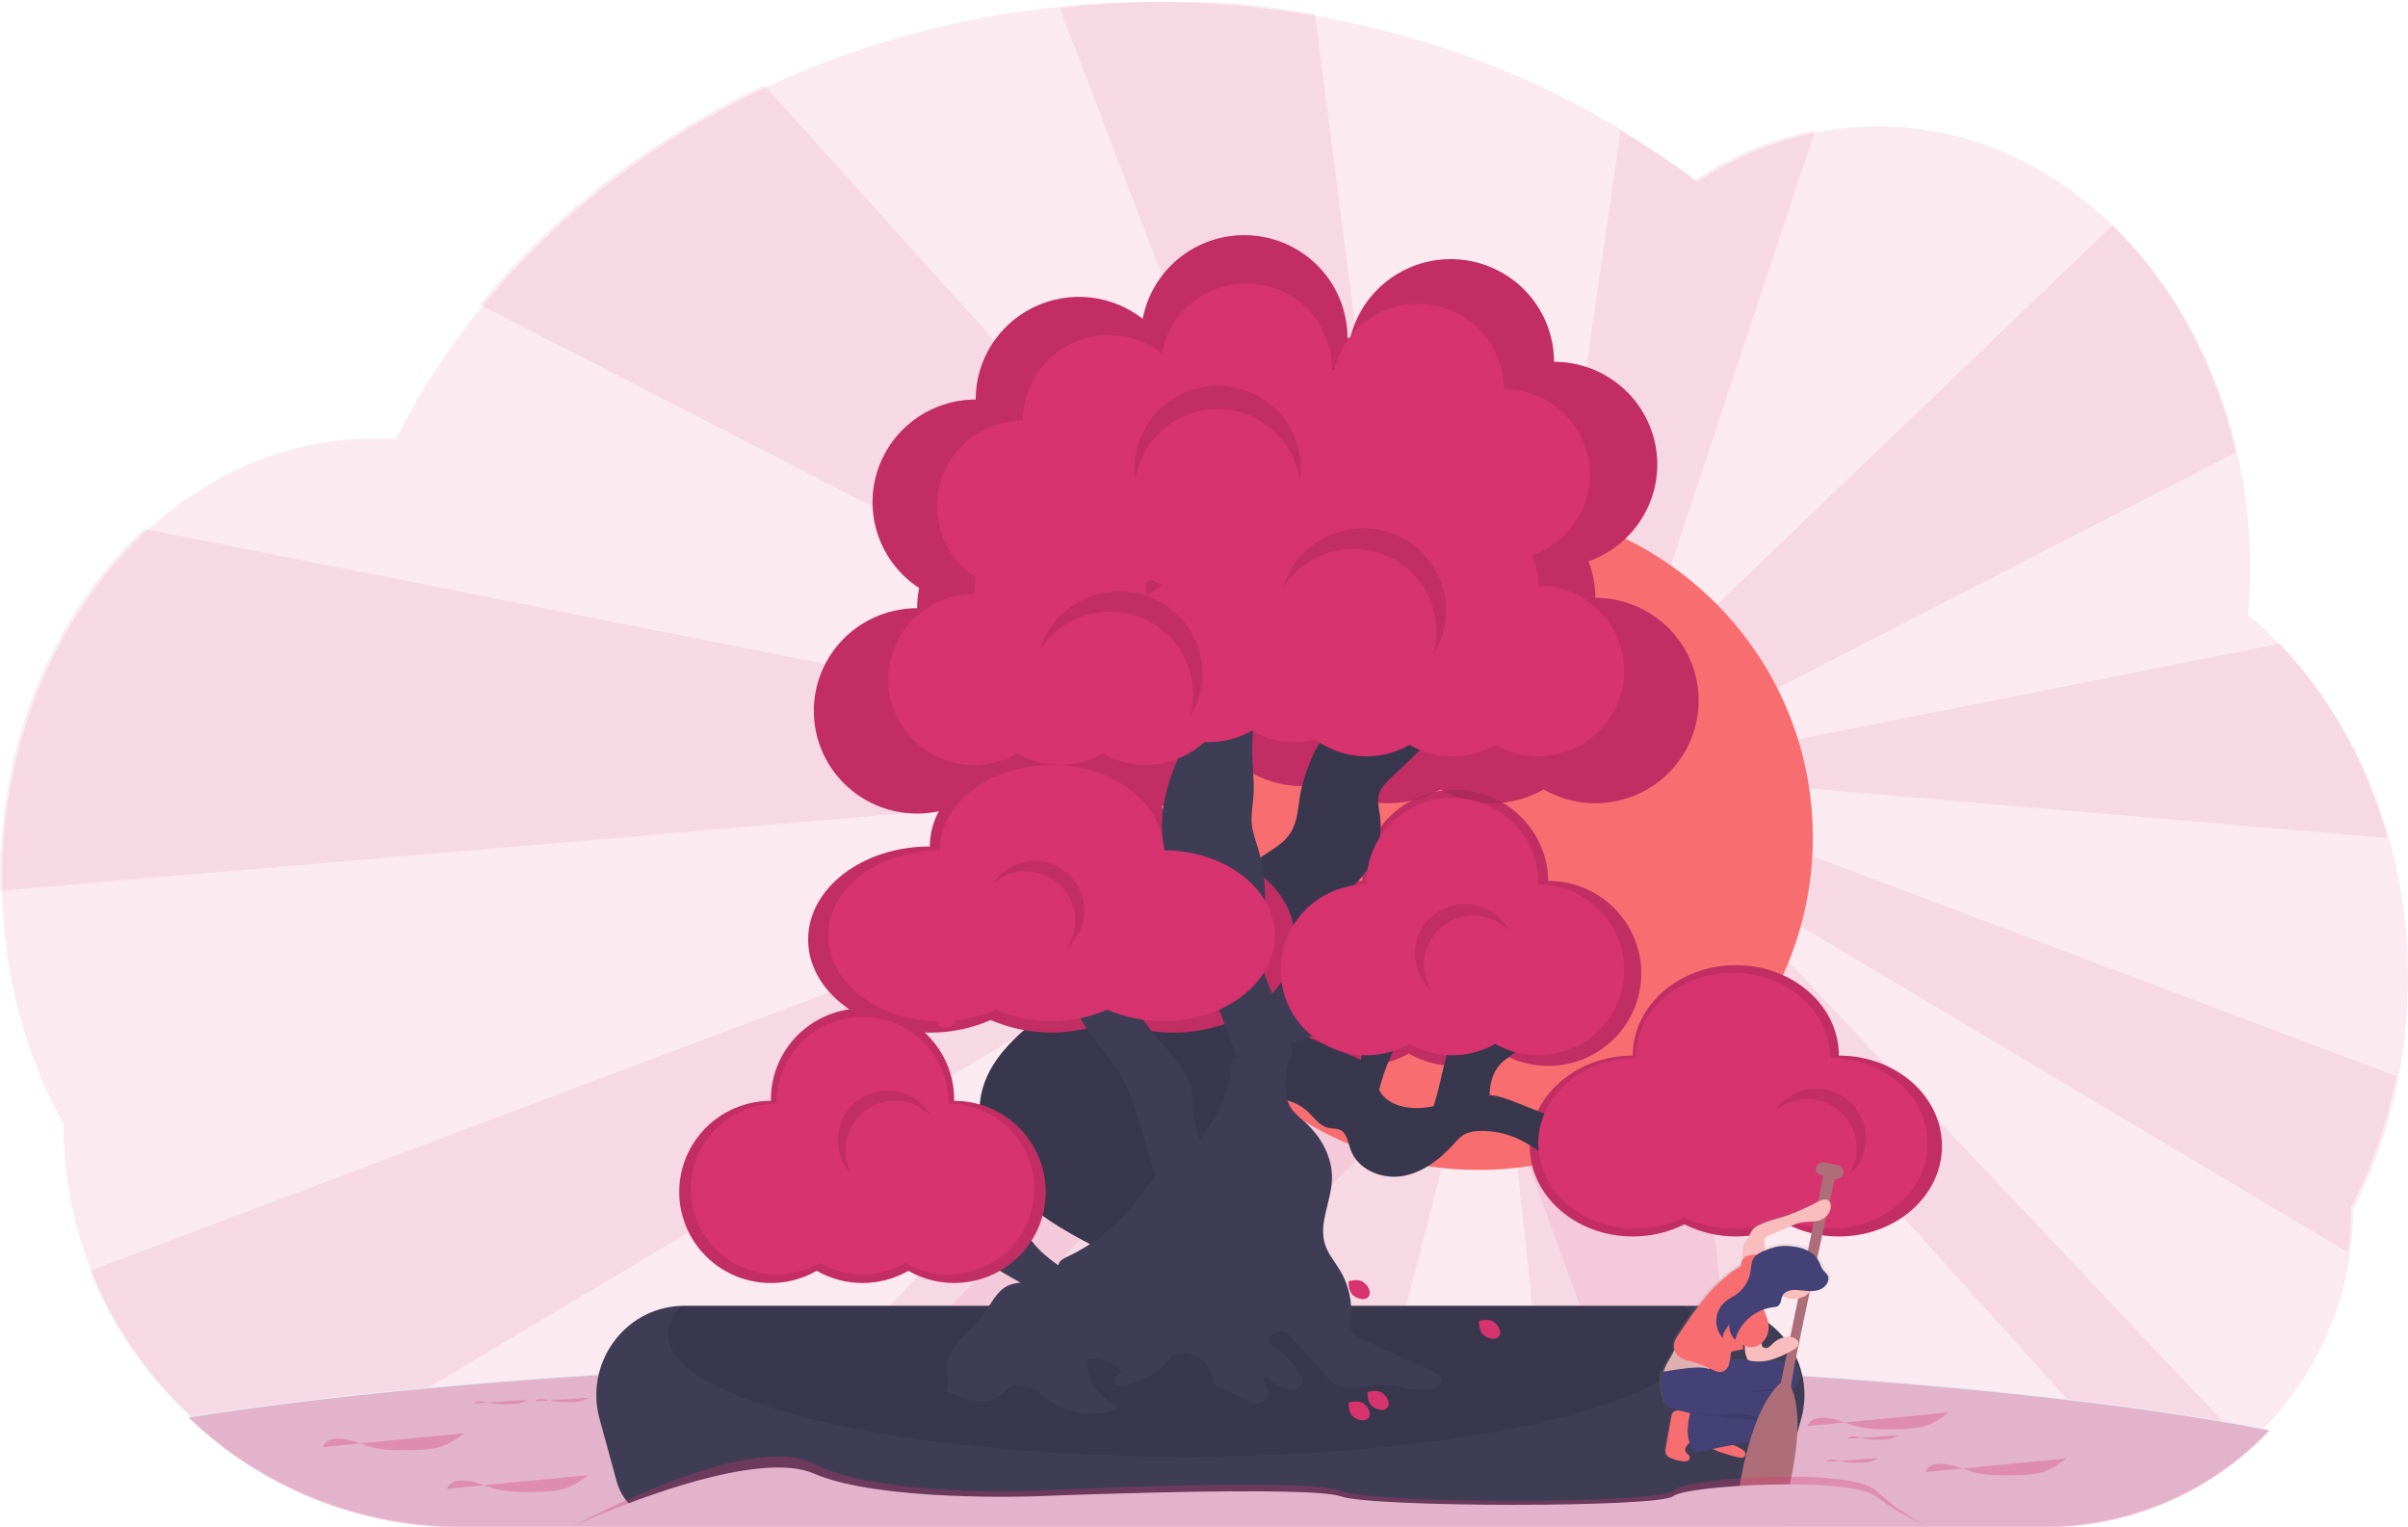 <svg width="861" height="546" viewBox="0 0 861 546" fill="none" xmlns="http://www.w3.org/2000/svg">
<g clip-path="url(#clip0_65_139)">
<path opacity="0.1" d="M861 349.619C861.018 364.328 859.289 378.987 855.849 393.293C853.06 404.877 849.086 416.148 843.991 426.929C843.141 428.73 842.269 430.502 841.359 432.251C841.401 453.587 835.317 474.492 823.823 492.511C804.076 523.426 769.584 543.914 730.339 543.914H164.056C137.964 543.94 112.388 536.689 90.236 522.985C72.202 511.846 56.894 496.849 45.426 479.087C30.515 456.013 22.607 429.157 22.649 401.732C20.243 397.397 18.017 392.912 15.972 388.277C9.398 373.369 4.909 357.636 2.632 341.516C1.374 332.684 0.746 323.774 0.752 314.854C0.752 264.819 20.303 220.218 50.87 191.253C73.617 169.682 102.463 156.788 133.835 156.788C136.437 156.788 139.016 156.885 141.58 157.057C142.994 154.242 144.46 151.451 145.979 148.685C187.863 72.444 270.053 16.81 367.974 3.677C382.777 1.69 397.696 0.691 412.633 0.688C422.003 0.688 431.262 1.069 440.411 1.831C501.967 6.899 558.056 28.68 602.88 62.002C604.227 62.996 605.565 64.013 606.888 65.029C626.018 52.39 648.043 45.177 671.49 45.177C675.491 45.177 679.49 45.389 683.469 45.812C740.986 51.904 787.992 101.468 800.986 166.654C803.384 178.717 804.585 190.984 804.573 203.28C804.573 208.856 804.322 214.365 803.821 219.807C808.111 223.354 812.181 227.155 816.01 231.19C843.622 260.147 861 302.469 861 349.619Z" fill="#D7336E"/>
<path opacity="0.1" d="M89.484 522.305C92.747 524.323 96.101 526.207 99.545 527.956L439.148 325.677L443.659 333.9L245.893 543.19H295.898L460.932 360.061L466.948 365.293L426.785 543.19H483.183L522.616 389.959H536.903L592.827 543.19H646.968L606.806 365.293L612.821 360.061L770.734 535.274C782.24 530.643 792.881 524.121 802.211 515.982L630.147 333.9L634.659 325.677L839.456 447.664C840.221 442.323 840.605 436.935 840.607 431.541C841.517 429.792 842.389 428.02 843.239 426.219C848.334 415.438 852.308 404.167 855.097 392.583C855.729 389.982 856.285 387.351 856.804 384.682L634.659 301.011V280.83L853.638 299.576C846.186 272.608 832.801 248.831 815.288 230.443L815.002 230.152L634.659 265.88V246.446L799.339 161.796C792.105 129.468 776.457 101.214 755.356 80.539L606.167 223.5L593.135 215L649.029 46.597C633.707 49.658 619.142 55.69 606.167 64.349C604.843 63.333 603.505 62.316 602.159 61.322C599.196 59.119 582.553 48.695 579.5 46.597L556 208.849H496.5L470.196 5.075C460.195 3.301 450.018 1.981 439.666 1.114C431.295 0.426 397.5 0 379 3L466.97 233.463L460.955 238.695L273.287 30.437C232.974 49.385 198.188 76.346 171.598 108.92L439.148 246.454V265.888L51.622 189.108C51.119 189.572 50.615 190.035 50.118 190.506C19.574 219.47 0 264.072 0 314.107C0 315.549 -2.30968e-07 316.992 0.053 318.42L439.148 280.83V301.011L32.147 454.241C43.459 482.434 63.551 506.288 89.484 522.313V522.305Z" fill="#D7336E"/>
<path opacity="0.1" d="M622.988 543.959H556.063L536.745 362.43L536.46 359.807V359.799L534.82 344.372L601.768 343.901L603.821 343.886L603.964 345.366L622.988 543.959Z" fill="#D7336E"/>
<path opacity="0.1" d="M537.798 361.362L536.745 362.43L356.898 543.96H265.256L493.064 309.136L536.46 359.799L537.798 361.362Z" fill="#D7336E"/>
<path d="M811.468 511.056C801.168 521.968 788.727 530.665 774.912 536.61C761.098 542.554 746.204 545.621 731.151 545.619H164.868C128.48 545.634 93.515 531.57 67.376 506.407L68.188 506.272C150.822 493.154 280.528 484.7 426.364 484.7C587.819 484.7 729.496 495.06 809.43 510.652C810.115 510.779 810.791 510.914 811.468 511.056Z" fill="#E8EAF2"/>
<path opacity="0.3" d="M811.468 511.437C801.168 522.349 788.727 531.046 774.912 536.991C761.098 542.936 746.204 546.002 731.151 546H164.868C128.479 546.013 93.514 531.947 67.376 506.781L68.188 506.646C150.822 493.498 280.528 485.074 426.364 485.074C587.819 485.074 729.496 495.434 809.43 511.026C810.115 511.153 810.791 511.288 811.468 511.437Z" fill="#D7336E"/>
<path d="M528.631 418.229C594.664 418.229 648.194 365.019 648.194 299.382C648.194 233.745 594.664 180.535 528.631 180.535C462.599 180.535 409.069 233.745 409.069 299.382C409.069 365.019 462.599 418.229 528.631 418.229Z" fill="#F86D70"/>
<path d="M644.058 507.132L637.945 529.503C636.797 533.703 634.292 537.411 630.814 540.055C627.336 542.698 623.08 544.131 618.702 544.131H239.712C235.334 544.131 231.077 542.698 227.6 540.055C224.122 537.411 221.616 533.703 220.469 529.503L214.355 507.132C209.031 487.638 222.958 467.733 243.261 466.829C243.757 466.829 244.253 466.791 244.765 466.791H613.686C614.19 466.791 614.686 466.791 615.19 466.829C635.471 467.733 649.397 487.638 644.058 507.132Z" fill="#3F3D56"/>
<path opacity="0.1" d="M607.347 476.972C607.347 501.137 524.841 520.728 423.07 520.728C321.3 520.728 238.794 501.137 238.794 476.972C238.794 473.459 240.531 470.05 243.81 466.791H602.331C605.603 470.05 607.347 473.459 607.347 476.972Z" fill="black"/>
<path d="M657.511 377.357C657.511 359.508 641.005 345.037 620.664 345.037C600.324 345.037 583.818 359.508 583.818 377.357C563.47 377.357 546.972 391.836 546.972 409.685C546.972 427.535 563.477 442.013 583.818 442.013C590.22 442.036 596.536 440.55 602.249 437.678C607.967 440.527 614.275 442.011 620.672 442.011C627.068 442.011 633.377 440.527 639.095 437.678C644.808 440.55 651.124 442.036 657.526 442.013C677.881 442.013 694.372 427.535 694.372 409.685C694.372 391.836 677.896 377.357 657.511 377.357Z" fill="#D7336E"/>
<path opacity="0.1" d="M657.511 377.357C657.511 359.508 641.005 345.037 620.664 345.037C600.324 345.037 583.818 359.508 583.818 377.357C563.47 377.357 546.972 391.836 546.972 409.685C546.972 427.535 563.477 442.013 583.818 442.013C590.22 442.036 596.536 440.55 602.249 437.678C607.967 440.527 614.275 442.011 620.672 442.011C627.068 442.011 633.377 440.527 639.095 437.678C644.808 440.55 651.124 442.036 657.526 442.013C677.881 442.013 694.372 427.535 694.372 409.685C694.372 391.836 677.896 377.357 657.511 377.357Z" fill="black"/>
<path d="M570.418 213.76C570.422 209.275 569.597 204.829 567.982 200.642C576.191 197.75 583.107 192.068 587.51 184.599C591.913 177.13 593.518 168.354 592.043 159.822C590.567 151.291 586.106 143.552 579.447 137.973C572.787 132.394 564.358 129.334 555.649 129.334C555.646 120.344 552.325 111.669 546.316 104.951C540.306 98.234 532.025 93.942 523.044 92.89C514.063 91.837 505.005 94.097 497.589 99.241C490.172 104.385 484.912 112.055 482.807 120.798C482.468 120.798 482.13 120.798 481.791 120.798C481.8 111.652 478.372 102.833 472.181 96.069C465.99 89.304 457.481 85.08 448.321 84.225C439.161 83.37 430.01 85.946 422.66 91.447C415.311 96.948 410.292 104.979 408.588 113.966C403.14 109.71 396.599 107.064 389.71 106.33C382.822 105.595 375.864 106.802 369.633 109.813C363.402 112.823 358.149 117.515 354.474 123.353C350.799 129.191 348.851 135.939 348.851 142.825C340.909 142.836 333.181 145.393 326.817 150.116C320.452 154.839 315.789 161.476 313.52 169.043C311.251 176.609 311.498 184.701 314.223 192.117C316.947 199.533 322.006 205.877 328.646 210.209C328.171 212.584 327.931 215 327.932 217.422C322.266 217.42 316.675 218.713 311.593 221.202C306.511 223.691 302.072 227.309 298.622 231.777C295.172 236.244 292.802 241.44 291.696 246.964C290.59 252.488 290.777 258.19 292.243 263.63C293.71 269.07 296.416 274.102 300.152 278.336C303.888 282.57 308.554 285.893 313.789 288.047C319.024 290.201 324.688 291.129 330.341 290.759C335.995 290.389 341.487 288.73 346.393 285.912C352.006 289.134 358.375 290.83 364.857 290.83C371.339 290.83 377.708 289.134 383.322 285.912C390.164 289.84 398.093 291.482 405.944 290.597C413.795 289.712 421.152 286.346 426.936 280.994C427.575 280.994 428.214 281.046 428.861 281.046C435.346 281.052 441.717 279.352 447.329 276.121C455.576 280.873 465.358 282.253 474.61 279.97C480.396 284.215 487.303 286.688 494.483 287.087C501.662 287.485 508.803 285.791 515.028 282.212C520.642 285.434 527.01 287.13 533.493 287.13C539.975 287.13 546.343 285.434 551.957 282.212C556.863 285.03 562.355 286.689 568.008 287.059C573.662 287.429 579.326 286.501 584.561 284.347C589.796 282.193 594.462 278.87 598.198 274.636C601.934 270.402 604.64 265.37 606.106 259.93C607.573 254.49 607.76 248.788 606.654 243.264C605.548 237.74 603.178 232.544 599.728 228.077C596.277 223.609 591.839 219.991 586.757 217.502C581.674 215.013 576.084 213.72 570.418 213.722V213.76ZM401.782 217.43C401.78 215.85 401.674 214.272 401.466 212.706C402.414 212.265 403.346 211.801 404.249 211.278C405.723 212.136 407.259 212.885 408.843 213.52C407.022 214.695 405.306 216.023 403.715 217.489C403.076 217.445 402.429 217.43 401.782 217.43Z" fill="#D7336E"/>
<path d="M553.596 314.907C553.465 306.222 549.902 297.937 543.677 291.841C537.452 285.745 529.064 282.329 520.326 282.329C511.587 282.329 503.2 285.745 496.975 291.841C490.75 297.937 487.186 306.222 487.055 314.907C481.95 314.904 476.912 316.069 472.332 318.311C467.752 320.554 463.753 323.814 460.644 327.839C457.535 331.865 455.399 336.547 454.402 341.524C453.405 346.501 453.574 351.64 454.895 356.542C456.217 361.444 458.655 365.978 462.022 369.793C465.388 373.608 469.593 376.602 474.31 378.543C479.028 380.484 484.131 381.319 489.225 380.986C494.32 380.652 499.268 379.157 503.689 376.617C508.745 379.525 514.484 381.057 520.326 381.057C526.168 381.057 531.906 379.525 536.963 376.617C541.382 379.152 546.329 380.642 551.42 380.972C556.511 381.302 561.61 380.465 566.323 378.523C571.036 376.581 575.237 373.588 578.601 369.775C581.964 365.962 584.4 361.431 585.721 356.532C587.041 351.634 587.21 346.499 586.215 341.525C585.22 336.551 583.088 331.871 579.982 327.847C576.877 323.824 572.882 320.564 568.307 318.32C563.732 316.076 558.698 314.908 553.596 314.907Z" fill="#D7336E"/>
<path opacity="0.1" d="M553.596 314.907C553.465 306.222 549.902 297.937 543.677 291.841C537.452 285.745 529.064 282.329 520.326 282.329C511.587 282.329 503.2 285.745 496.975 291.841C490.75 297.937 487.186 306.222 487.055 314.907C481.95 314.904 476.912 316.069 472.332 318.311C467.752 320.554 463.753 323.814 460.644 327.839C457.535 331.865 455.399 336.547 454.402 341.524C453.405 346.501 453.574 351.64 454.895 356.542C456.217 361.444 458.655 365.978 462.022 369.793C465.388 373.608 469.593 376.602 474.31 378.543C479.028 380.484 484.131 381.319 489.225 380.986C494.32 380.652 499.268 379.157 503.689 376.617C508.745 379.525 514.484 381.057 520.326 381.057C526.168 381.057 531.906 379.525 536.963 376.617C541.382 379.152 546.329 380.642 551.42 380.972C556.511 381.302 561.61 380.465 566.323 378.523C571.036 376.581 575.237 373.588 578.601 369.775C581.964 365.962 584.4 361.431 585.721 356.532C587.041 351.634 587.21 346.499 586.215 341.525C585.22 336.551 583.088 331.871 579.982 327.847C576.877 323.824 572.882 320.564 568.307 318.32C563.732 316.076 558.698 314.908 553.596 314.907Z" fill="black"/>
<path opacity="0.1" d="M570.418 213.76C570.422 209.275 569.597 204.829 567.982 200.642C576.191 197.75 583.107 192.068 587.51 184.599C591.913 177.13 593.518 168.354 592.043 159.822C590.567 151.291 586.106 143.552 579.447 137.973C572.787 132.394 564.358 129.334 555.649 129.334C555.646 120.344 552.325 111.669 546.316 104.951C540.306 98.234 532.025 93.942 523.044 92.89C514.063 91.837 505.005 94.097 497.589 99.241C490.172 104.385 484.912 112.055 482.807 120.798C482.468 120.798 482.13 120.798 481.791 120.798C481.8 111.652 478.372 102.833 472.181 96.069C465.99 89.304 457.481 85.08 448.321 84.225C439.161 83.37 430.01 85.946 422.66 91.447C415.311 96.948 410.292 104.979 408.588 113.966C403.14 109.71 396.599 107.064 389.71 106.33C382.822 105.595 375.864 106.802 369.633 109.813C363.402 112.823 358.149 117.515 354.474 123.353C350.799 129.191 348.851 135.939 348.851 142.825C340.909 142.836 333.181 145.393 326.817 150.116C320.452 154.839 315.789 161.476 313.52 169.043C311.251 176.609 311.498 184.701 314.223 192.117C316.947 199.533 322.006 205.877 328.646 210.209C328.171 212.584 327.931 215 327.932 217.422C322.266 217.42 316.675 218.713 311.593 221.202C306.511 223.691 302.072 227.309 298.622 231.777C295.172 236.244 292.802 241.44 291.696 246.964C290.59 252.488 290.777 258.19 292.243 263.63C293.71 269.07 296.416 274.102 300.152 278.336C303.888 282.57 308.554 285.893 313.789 288.047C319.024 290.201 324.688 291.129 330.341 290.759C335.995 290.389 341.487 288.73 346.393 285.912C352.006 289.134 358.375 290.83 364.857 290.83C371.339 290.83 377.708 289.134 383.322 285.912C390.164 289.84 398.093 291.482 405.944 290.597C413.795 289.712 421.152 286.346 426.936 280.994C427.575 280.994 428.214 281.046 428.861 281.046C435.346 281.052 441.717 279.352 447.329 276.121C455.576 280.873 465.358 282.253 474.61 279.97C480.396 284.215 487.303 286.688 494.483 287.087C501.662 287.485 508.803 285.791 515.028 282.212C520.642 285.434 527.01 287.13 533.493 287.13C539.975 287.13 546.343 285.434 551.957 282.212C556.863 285.03 562.355 286.689 568.008 287.059C573.662 287.429 579.326 286.501 584.561 284.347C589.796 282.193 594.462 278.87 598.198 274.636C601.934 270.402 604.64 265.37 606.106 259.93C607.573 254.49 607.76 248.788 606.654 243.264C605.548 237.74 603.178 232.544 599.728 228.077C596.277 223.609 591.839 219.991 586.757 217.502C581.674 215.013 576.084 213.72 570.418 213.722V213.76ZM401.782 217.43C401.78 215.85 401.674 214.272 401.466 212.706C402.414 212.265 403.346 211.801 404.249 211.278C405.723 212.136 407.259 212.885 408.843 213.52C407.022 214.695 405.306 216.023 403.715 217.489C403.076 217.445 402.429 217.43 401.782 217.43Z" fill="black"/>
<path d="M542.385 394.235C539.512 393.099 536.602 391.948 533.534 391.559C533.226 391.559 532.918 391.499 532.602 391.477C532.602 391.163 532.602 390.856 532.639 390.55C532.805 386.813 533.97 382.956 536.602 380.257C539.234 377.559 542.896 376.229 544.611 373.044C538.343 371.219 531.854 370.251 525.323 370.167C523.661 370.167 521.894 370.167 520.503 371.108C518.796 372.207 518.059 374.285 517.495 376.243C515.765 382.731 514.6 389.085 512.622 395.416L512.103 395.536C505.11 397.03 496.312 395.872 493.101 389.616C493.903 386.46 494.908 383.359 496.109 380.332C499.869 371.026 505.629 362.662 511.321 354.373C515.006 348.996 518.696 343.624 522.39 338.257C516.859 336.6 511.241 335.245 505.561 334.199C504.358 333.974 502.997 333.795 501.997 334.498C501.318 335.074 500.819 335.831 500.561 336.68C495.131 349.925 488.477 364.419 486.589 378.979C485.532 378.409 484.445 377.895 483.333 377.439L465.842 370.025C464.917 369.716 464.08 369.187 463.406 368.485C461.812 366.519 463.406 363.395 465.737 362.348C468.068 361.302 470.708 361.601 473.257 361.376C475.806 361.152 478.618 360.233 479.566 357.886C480.664 355.187 478.566 352.138 476.001 350.725C473.437 349.312 470.422 348.916 467.73 347.735C465.66 346.773 463.844 345.345 462.426 343.563C461.009 341.782 460.029 339.696 459.564 337.473L455.39 337.278C460.894 332.046 466.602 327.03 473.159 323.181C476.325 321.32 479.679 319.743 482.626 317.553C486.508 314.594 489.548 310.682 491.447 306.201C493.345 301.72 494.037 296.824 493.455 291.997C493.079 289.186 492.274 286.279 493.169 283.588C493.921 281.398 495.62 279.716 497.297 278.124L512.404 263.758C502.789 261.581 492.935 260.616 483.077 260.887C480.581 260.962 478.002 261.127 475.768 262.248C471.693 264.296 469.753 268.93 468.158 273.183C466.944 276.179 465.961 279.262 465.218 282.407C464.105 287.714 464.271 293.529 461.255 298.036C458.864 301.609 454.886 303.717 451.314 306.124C441.135 313.016 433.539 323.064 429.71 334.699C429.47 335.447 429.064 336.404 428.598 337.473C419.747 338.22 411.077 339.894 402.888 343.318C392.594 347.623 383.607 354.462 374.787 361.257C365.072 368.731 354.852 377.096 351.438 388.846C347.641 401.889 353.499 416.195 362.876 426.069C370.546 434.135 380.276 439.815 390.089 444.92C396.504 448.254 397.572 447.574 403.204 443.089L418.348 431.025C422.672 427.587 427.071 424.059 430.011 419.395C434.064 412.974 435.064 404.819 439.975 399.011C446.697 391.051 460.406 390.385 467.888 397.643C470.038 399.736 471.911 402.472 474.843 403.167C476.272 403.511 477.851 403.317 479.16 403.915C481.656 405.096 482.032 408.399 482.92 410.971C485.363 417.9 493.665 421.525 500.967 420.486C508.268 419.447 514.562 414.73 519.503 409.274C520.849 407.779 522.18 406.194 524.014 405.305C525.482 404.656 527.07 404.32 528.677 404.318C534.009 404.101 539.306 405.268 544.047 407.704C548.461 409.947 552.318 413.273 556.958 415.022C566.139 418.475 576.404 415.194 585.397 411.285L542.385 394.235Z" fill="#3F3D56"/>
<path opacity="0.1" d="M542.385 394.235C539.512 393.099 536.602 391.948 533.534 391.559C533.226 391.559 532.918 391.499 532.602 391.477C532.602 391.163 532.602 390.856 532.639 390.55C532.805 386.813 533.97 382.956 536.602 380.257C539.234 377.559 542.896 376.229 544.611 373.044C538.343 371.219 531.854 370.251 525.323 370.167C523.661 370.167 521.894 370.167 520.503 371.108C518.796 372.207 518.059 374.285 517.495 376.243C515.765 382.731 514.6 389.085 512.622 395.416L512.103 395.536C505.11 397.03 496.312 395.872 493.101 389.616C493.903 386.46 494.908 383.359 496.109 380.332C499.869 371.026 505.629 362.662 511.321 354.373C515.006 348.996 518.696 343.624 522.39 338.257C516.859 336.6 511.241 335.245 505.561 334.199C504.358 333.974 502.997 333.795 501.997 334.498C501.318 335.074 500.819 335.831 500.561 336.68C495.131 349.925 488.477 364.419 486.589 378.979C485.532 378.409 484.445 377.895 483.333 377.439L465.842 370.025C464.917 369.716 464.08 369.187 463.406 368.485C461.812 366.519 463.406 363.395 465.737 362.348C468.068 361.302 470.708 361.601 473.257 361.376C475.806 361.152 478.618 360.233 479.566 357.886C480.664 355.187 478.566 352.138 476.001 350.725C473.437 349.312 470.422 348.916 467.73 347.735C465.66 346.773 463.844 345.345 462.426 343.563C461.009 341.782 460.029 339.696 459.564 337.473L455.39 337.278C460.894 332.046 466.602 327.03 473.159 323.181C476.325 321.32 479.679 319.743 482.626 317.553C486.508 314.594 489.548 310.682 491.447 306.201C493.345 301.72 494.037 296.824 493.455 291.997C493.079 289.186 492.274 286.279 493.169 283.588C493.921 281.398 495.62 279.716 497.297 278.124L512.404 263.758C502.789 261.581 492.935 260.616 483.077 260.887C480.581 260.962 478.002 261.127 475.768 262.248C471.693 264.296 469.753 268.93 468.158 273.183C466.944 276.179 465.961 279.262 465.218 282.407C464.105 287.714 464.271 293.529 461.255 298.036C458.864 301.609 454.886 303.717 451.314 306.124C441.135 313.016 433.539 323.064 429.71 334.699C429.47 335.447 429.064 336.404 428.598 337.473C419.747 338.22 411.077 339.894 402.888 343.318C392.594 347.623 383.607 354.462 374.787 361.257C365.072 368.731 354.852 377.096 351.438 388.846C347.641 401.889 353.499 416.195 362.876 426.069C370.546 434.135 380.276 439.815 390.089 444.92C396.504 448.254 397.572 447.574 403.204 443.089L418.348 431.025C422.672 427.587 427.071 424.059 430.011 419.395C434.064 412.974 435.064 404.819 439.975 399.011C446.697 391.051 460.406 390.385 467.888 397.643C470.038 399.736 471.911 402.472 474.843 403.167C476.272 403.511 477.851 403.317 479.16 403.915C481.656 405.096 482.032 408.399 482.92 410.971C485.363 417.9 493.665 421.525 500.967 420.486C508.268 419.447 514.562 414.73 519.503 409.274C520.849 407.779 522.18 406.194 524.014 405.305C525.482 404.656 527.07 404.32 528.677 404.318C534.009 404.101 539.306 405.268 544.047 407.704C548.461 409.947 552.318 413.273 556.958 415.022C566.139 418.475 576.404 415.194 585.397 411.285L542.385 394.235Z" fill="black"/>
<path d="M419.484 302.603C419.484 284.223 400.008 269.333 375.975 269.333C351.942 269.333 332.466 284.208 332.466 302.603C308.403 302.603 288.958 317.493 288.958 335.873C288.958 354.253 308.433 369.135 332.466 369.135C339.953 369.167 347.364 367.639 354.221 364.65C361.091 367.594 368.493 369.113 375.975 369.113C383.456 369.113 390.859 367.594 397.729 364.65C404.586 367.639 411.997 369.167 419.484 369.135C443.546 369.135 462.992 354.245 462.992 335.873C462.992 317.5 443.516 302.603 419.484 302.603Z" fill="#D7336E"/>
<path opacity="0.1" d="M419.484 302.603C419.484 284.223 400.008 269.333 375.975 269.333C351.942 269.333 332.466 284.208 332.466 302.603C308.403 302.603 288.958 317.493 288.958 335.873C288.958 354.253 308.433 369.135 332.466 369.135C339.953 369.167 347.364 367.639 354.221 364.65C361.091 367.594 368.493 369.113 375.975 369.113C383.456 369.113 390.859 367.594 397.729 364.65C404.586 367.639 411.997 369.167 419.484 369.135C443.546 369.135 462.992 354.245 462.992 335.873C462.992 317.5 443.516 302.603 419.484 302.603Z" fill="black"/>
<path d="M512.795 490.509L487.853 479.095C485.852 478.175 483.634 477.032 483.01 474.924C482.788 473.783 482.788 472.611 483.01 471.471C483.61 465.539 482.313 459.57 479.303 454.414C477.43 451.222 474.896 448.352 473.776 444.824C471.385 437.349 476.032 429.433 476.257 421.555C476.505 413.886 472.498 406.509 466.79 401.314C465.098 399.766 463.241 398.324 461.91 396.493C458.045 391.096 459.654 383.786 461.489 377.335L461.962 376.902C462.316 376.558 462.053 375.085 461.406 372.903C468.616 370.992 475.413 367.784 481.461 363.44C483.378 362.057 485.221 360.54 487.477 359.658C490.575 358.424 494.086 358.566 497.215 357.415C503.05 355.255 506.291 349.193 509.005 343.632C515.435 330.484 521.977 316.895 522.789 302.297C517.51 298.238 511.094 295.908 504.426 295.63C503.313 295.585 502.05 295.63 501.32 296.497C500.911 297.047 500.651 297.693 500.568 298.373C498.29 308.791 494.358 318.783 488.92 327.972C486.747 331.833 484.08 335.398 480.987 338.579C477.227 342.316 472.61 345.104 468.068 347.877C464.248 350.202 459.135 352.467 454.796 355.135C451.788 347.451 449.044 340.44 449.397 339.364C453.174 327.641 453.32 315.061 449.818 303.254C448.946 300.324 447.833 297.431 447.562 294.381C447.292 291.332 447.901 288.327 448.141 285.292C448.615 279.275 447.69 273.243 447.728 267.204C447.773 259.026 449.578 250.969 451.375 242.986C446.377 242.098 441.288 241.827 436.223 242.179C435.224 242.182 434.243 242.44 433.373 242.926C432.109 243.741 431.636 245.31 431.207 246.746C427.861 257.89 421.792 268.063 418.191 279.133C414.589 290.203 413.814 303.172 420.514 312.709C422.898 316.095 426.229 319.16 426.755 323.256C427.034 325.424 426.462 327.599 425.891 329.714C424.876 333.504 441.208 374.226 442.118 377.985C442.118 378.09 442.178 378.18 442.201 378.277C441.689 378.389 441.171 378.486 440.652 378.606C439.962 389.195 435.841 399.278 428.906 407.346C427.985 404.742 427.332 402.053 426.958 399.318C426.395 395.207 426.447 390.969 425.161 387.022C423.236 381.132 418.589 376.617 414.529 371.931C407.217 363.472 401.444 353.813 397.466 343.385C394.401 344.516 391.261 345.433 388.067 346.128C386.375 346.502 380.547 346.51 379.63 348.012C378.216 350.254 384.533 360.682 385.781 363.081C390.18 371.52 397.594 378.112 401.948 386.574C403.764 390.329 405.265 394.226 406.437 398.227C408.814 405.701 411.19 413.176 413.01 420.77C410.829 423.013 409.107 425.748 407.234 428.297C400.594 437.277 391.807 444.47 381.668 449.226C380.457 449.794 379.118 450.43 378.6 451.655C378.512 451.865 378.446 452.083 378.404 452.306C374.268 449.406 370.403 446.169 367.711 441.953C366.523 440.085 365.583 438.059 364.29 436.265C359.936 430.233 352.318 427.684 346.085 423.558C343.453 421.824 341.001 419.769 338.091 418.55C334.895 417.205 331.361 416.951 327.902 416.719C325.067 416.525 314.194 414.275 312.795 416.794C310.81 420.359 317.104 425.569 319.623 426.825C323.811 428.91 328.601 429.441 332.978 431.093C336.934 432.709 340.607 434.939 343.859 437.7C345.28 438.742 346.524 440.004 347.543 441.438C348.626 443.119 349.13 445.1 350.04 446.879C352.958 452.582 359.267 455.191 364.914 458.547C363.415 458.612 361.941 458.943 360.56 459.526C356.356 461.425 354.401 466.126 351.664 469.826C349.22 473.108 346.002 475.731 343.31 478.796C340.618 481.86 338.377 485.695 338.58 489.769C338.708 492.347 339.753 495.165 338.377 497.355C341.543 498.716 345.438 500.345 348.867 500.756C352.296 501.167 356.011 500.517 358.575 498.222C359.369 497.38 360.221 496.593 361.124 495.868C363.297 494.425 366.275 494.829 368.598 496.01C370.922 497.191 372.84 499.037 374.968 500.554C378.006 502.693 381.469 504.162 385.124 504.865C388.78 505.567 392.544 505.487 396.166 504.628C397.669 504.269 399.828 503.963 399.361 502.528C396.179 501.051 393.469 498.728 391.533 495.815C389.596 492.902 388.509 489.513 388.39 486.024C390.758 485.575 393.204 485.774 395.467 486.601C397.729 487.428 399.723 488.851 401.234 490.718C399.143 490.808 397.76 493.603 398.978 495.307C402.96 495.229 406.866 494.202 410.367 492.314C413.868 490.425 416.863 487.73 419.1 484.454C420.742 483.785 422.527 483.54 424.29 483.74C426.052 483.941 427.735 484.581 429.182 485.601C430.63 486.621 431.794 487.988 432.567 489.575C433.341 491.163 433.698 492.918 433.606 494.679L444.479 500.016C446.186 500.853 447.998 501.713 449.901 501.586C451.803 501.459 453.743 499.934 453.601 498.05C453.435 495.89 450.826 493.685 452.255 492.071C454.811 493.207 456.766 495.449 459.391 496.428C462.015 497.408 465.88 496.1 465.737 493.319C465.621 492.393 465.261 491.513 464.692 490.77C461.752 486.317 457.843 482.578 453.255 479.827C452.916 477.383 458.518 474.7 460.218 476.523L473.994 491.615C475.066 492.913 476.334 494.038 477.754 494.948C482.679 497.781 488.83 494.948 494.515 494.948C500.666 494.948 506.96 498.432 512.682 496.212C514.186 495.636 515.69 494.223 515.262 492.684C514.923 491.577 513.803 491.002 512.795 490.509Z" fill="#3F3D56"/>
<path d="M550.017 209.327C550.02 205.599 549.332 201.902 547.987 198.422C554.813 196.015 560.564 191.289 564.224 185.077C567.885 178.865 569.219 171.567 567.992 164.472C566.765 157.376 563.056 150.941 557.519 146.3C551.981 141.66 544.973 139.113 537.73 139.111C537.723 131.637 534.958 124.426 529.959 118.843C524.961 113.26 518.076 109.693 510.609 108.818C503.143 107.943 495.612 109.82 489.445 114.094C483.277 118.368 478.901 124.743 477.144 132.01C476.866 132.01 476.588 132.01 476.302 132.01C476.336 124.384 473.498 117.022 468.345 111.372C463.192 105.722 456.099 102.194 448.461 101.482C440.823 100.769 433.193 102.924 427.073 107.523C420.954 112.121 416.787 118.83 415.393 126.329C410.863 122.79 405.423 120.59 399.695 119.979C393.966 119.368 388.18 120.372 382.999 122.876C377.817 125.379 373.449 129.282 370.393 134.137C367.337 138.991 365.717 144.603 365.718 150.33C359.108 150.334 352.675 152.458 347.376 156.386C342.076 160.314 338.194 165.838 336.305 172.135C334.417 178.432 334.623 185.167 336.892 191.338C339.162 197.51 343.375 202.788 348.904 206.39C348.513 208.359 348.314 210.362 348.31 212.369C343.596 212.366 338.945 213.44 334.716 215.51C330.486 217.579 326.793 220.589 323.922 224.305C321.051 228.021 319.079 232.345 318.158 236.94C317.237 241.535 317.393 246.28 318.613 250.806C319.833 255.332 322.085 259.518 325.193 263.04C328.302 266.563 332.185 269.327 336.541 271.118C340.897 272.909 345.609 273.68 350.312 273.371C355.016 273.061 359.585 271.68 363.665 269.334C368.334 272.017 373.631 273.43 379.024 273.43C384.417 273.43 389.715 272.017 394.383 269.334C400.071 272.604 406.666 273.971 413.195 273.235C419.724 272.499 425.843 269.698 430.65 265.245C431.184 265.245 431.718 265.282 432.26 265.282C437.651 265.287 442.948 263.877 447.615 261.194C454.489 265.153 462.642 266.305 470.354 264.408C475.163 267.943 480.906 270.004 486.878 270.339C492.849 270.674 498.789 269.267 503.967 266.292C508.634 268.974 513.931 270.387 519.322 270.387C524.714 270.387 530.01 268.974 534.677 266.292C538.756 268.632 543.323 270.009 548.023 270.315C552.723 270.621 557.43 269.848 561.782 268.057C566.134 266.265 570.012 263.503 573.118 259.983C576.224 256.463 578.474 252.28 579.693 247.758C580.913 243.236 581.07 238.495 580.152 233.903C579.233 229.311 577.265 224.991 574.398 221.276C571.532 217.561 567.844 214.551 563.62 212.479C559.397 210.407 554.75 209.329 550.04 209.327H550.017ZM409.761 212.384C409.757 211.072 409.669 209.761 409.498 208.46C410.25 208.086 411.062 207.713 411.806 207.272C413.039 207.975 414.317 208.594 415.634 209.125C414.116 210.098 412.687 211.201 411.362 212.422C410.836 212.399 410.295 212.384 409.761 212.384Z" fill="#D7336E"/>
<path d="M654.435 378.254C654.435 361.399 638.855 347.728 619.627 347.728C600.399 347.728 584.826 361.399 584.826 378.254C565.598 378.254 550.018 391.925 550.018 408.788C550.018 425.651 565.598 439.314 584.826 439.314C590.872 439.329 596.836 437.918 602.227 435.196C607.628 437.889 613.588 439.292 619.631 439.292C625.674 439.292 631.633 437.889 637.035 435.196C642.427 437.91 648.391 439.314 654.435 439.292C673.663 439.292 689.244 425.628 689.244 408.765C689.244 391.903 673.663 378.254 654.435 378.254Z" fill="#D7336E"/>
<path d="M550.017 316.185C550.081 312.135 549.334 308.114 547.819 304.354C546.304 300.595 544.052 297.172 541.193 294.286C538.335 291.4 534.927 289.108 531.169 287.543C527.411 285.979 523.378 285.173 519.303 285.173C515.229 285.173 511.195 285.979 507.437 287.543C503.679 289.108 500.272 291.4 497.413 294.286C494.555 297.172 492.303 300.595 490.788 304.354C489.273 308.114 488.526 312.135 488.589 316.185C483.88 316.187 479.234 317.266 475.012 319.338C470.789 321.41 467.102 324.419 464.236 328.134C461.37 331.848 459.402 336.168 458.484 340.759C457.565 345.35 457.721 350.09 458.94 354.611C460.159 359.133 462.407 363.315 465.512 366.835C468.616 370.355 472.493 373.118 476.843 374.911C481.194 376.703 485.9 377.477 490.6 377.173C495.299 376.869 499.865 375.495 503.944 373.157C508.613 375.835 513.909 377.245 519.3 377.245C524.69 377.245 529.986 375.835 534.655 373.157C538.734 375.497 543.3 376.874 548 377.18C552.7 377.486 557.408 376.713 561.759 374.922C566.111 373.13 569.99 370.368 573.096 366.848C576.201 363.328 578.451 359.145 579.671 354.623C580.89 350.101 581.047 345.36 580.129 340.768C579.211 336.176 577.242 331.856 574.376 328.141C571.509 324.426 567.822 321.416 563.598 319.344C559.374 317.272 554.727 316.194 550.017 316.192V316.185Z" fill="#D7336E"/>
<path d="M415.905 303.971C415.905 287.108 398.023 273.445 375.975 273.445C353.928 273.445 336.046 287.108 336.046 303.971C313.998 303.971 296.124 317.642 296.124 334.498C296.124 351.353 313.998 365.032 336.046 365.032C342.916 365.068 349.717 363.673 356.011 360.936C362.316 363.638 369.109 365.031 375.975 365.031C382.841 365.031 389.635 363.638 395.94 360.936C402.234 363.673 409.035 365.068 415.905 365.032C437.952 365.032 455.826 351.36 455.826 334.498C455.826 317.635 437.952 303.971 415.905 303.971Z" fill="#D7336E"/>
<path d="M341.166 393.525C341.232 389.207 340.433 384.919 338.817 380.911C337.2 376.903 334.797 373.255 331.749 370.178C328.7 367.102 325.067 364.658 321.059 362.991C317.052 361.323 312.751 360.464 308.407 360.464C304.063 360.464 299.762 361.323 295.755 362.991C291.747 364.658 288.114 367.102 285.065 370.178C282.017 373.255 279.614 376.903 277.997 380.911C276.381 384.919 275.582 389.207 275.648 393.525C270.621 393.522 265.66 394.668 261.15 396.876C256.641 399.085 252.703 402.294 249.641 406.258C246.579 410.221 244.476 414.832 243.495 419.733C242.513 424.634 242.679 429.693 243.98 434.52C245.282 439.347 247.682 443.811 250.998 447.568C254.313 451.324 258.453 454.272 263.098 456.183C267.743 458.094 272.768 458.917 277.784 458.588C282.801 458.259 287.673 456.787 292.025 454.286C297.006 457.146 302.656 458.652 308.407 458.652C314.158 458.652 319.808 457.146 324.789 454.286C329.14 456.782 334.01 458.249 339.023 458.575C344.036 458.9 349.057 458.075 353.698 456.164C358.339 454.252 362.475 451.305 365.787 447.55C369.099 443.796 371.498 439.334 372.798 434.511C374.098 429.687 374.265 424.631 373.285 419.734C372.305 414.836 370.205 410.228 367.148 406.266C364.09 402.304 360.156 399.094 355.651 396.885C351.146 394.676 346.19 393.526 341.166 393.525Z" fill="#D7336E"/>
<path opacity="0.1" d="M341.166 393.525C341.232 389.207 340.433 384.919 338.817 380.911C337.2 376.903 334.797 373.255 331.749 370.178C328.7 367.102 325.067 364.658 321.059 362.991C317.052 361.323 312.751 360.464 308.407 360.464C304.063 360.464 299.762 361.323 295.755 362.991C291.747 364.658 288.114 367.102 285.065 370.178C282.017 373.255 279.614 376.903 277.997 380.911C276.381 384.919 275.582 389.207 275.648 393.525C270.621 393.522 265.66 394.668 261.15 396.876C256.641 399.085 252.703 402.294 249.641 406.258C246.579 410.221 244.476 414.832 243.495 419.733C242.513 424.634 242.679 429.693 243.98 434.52C245.282 439.347 247.682 443.811 250.998 447.568C254.313 451.324 258.453 454.272 263.098 456.183C267.743 458.094 272.768 458.917 277.784 458.588C282.801 458.259 287.673 456.787 292.025 454.286C297.006 457.146 302.656 458.652 308.407 458.652C314.158 458.652 319.808 457.146 324.789 454.286C329.14 456.782 334.01 458.249 339.023 458.575C344.036 458.9 349.057 458.075 353.698 456.164C358.339 454.252 362.475 451.305 365.787 447.55C369.099 443.796 371.498 439.334 372.798 434.511C374.098 429.687 374.265 424.631 373.285 419.734C372.305 414.836 370.205 410.228 367.148 406.266C364.09 402.304 360.156 399.094 355.651 396.885C351.146 394.676 346.19 393.526 341.166 393.525Z" fill="black"/>
<path d="M339.121 394.541C339.185 390.492 338.438 386.47 336.923 382.711C335.408 378.951 333.156 375.529 330.297 372.643C327.439 369.756 324.031 367.464 320.273 365.9C316.515 364.335 312.482 363.53 308.407 363.53C304.333 363.53 300.299 364.335 296.541 365.9C292.783 367.464 289.376 369.756 286.517 372.643C283.659 375.529 281.407 378.951 279.892 382.711C278.377 386.47 277.629 390.492 277.693 394.541C272.983 394.542 268.336 395.619 264.111 397.69C259.886 399.761 256.198 402.771 253.33 406.485C250.463 410.2 248.494 414.521 247.575 419.113C246.656 423.705 246.812 428.446 248.031 432.969C249.25 437.491 251.5 441.674 254.605 445.195C257.711 448.715 261.59 451.478 265.942 453.27C270.293 455.062 275.002 455.835 279.702 455.529C284.402 455.223 288.969 453.846 293.048 451.506C297.718 454.184 303.015 455.594 308.407 455.594C313.799 455.594 319.096 454.184 323.766 451.506C327.846 453.846 332.412 455.223 337.112 455.529C341.813 455.835 346.521 455.062 350.873 453.27C355.224 451.478 359.103 448.715 362.209 445.195C365.315 441.674 367.564 437.491 368.783 432.969C370.002 428.446 370.158 423.705 369.239 419.113C368.321 414.521 366.351 410.2 363.484 406.485C360.616 402.771 356.928 399.761 352.703 397.69C348.479 395.619 343.832 394.542 339.121 394.541Z" fill="#D7336E"/>
<path opacity="0.1" d="M435.35 146.234C442.51 146.234 449.429 148.805 454.832 153.476C460.235 158.146 463.758 164.599 464.752 171.648C465.339 167.627 465.084 163.53 464.004 159.612C462.924 155.694 461.042 152.04 458.476 148.878C455.909 145.717 452.714 143.116 449.089 141.239C445.465 139.362 441.489 138.249 437.412 137.97C433.335 137.691 429.243 138.252 425.394 139.617C421.545 140.982 418.021 143.123 415.043 145.905C412.064 148.687 409.696 152.05 408.086 155.784C406.476 159.518 405.658 163.542 405.685 167.604C405.689 168.967 405.784 170.328 405.971 171.678C406.959 164.628 410.476 158.171 415.875 153.496C421.274 148.821 428.19 146.242 435.35 146.234Z" fill="black"/>
<path opacity="0.1" d="M496.312 198.923C502.823 201.895 508.034 207.107 510.983 213.597C513.932 220.088 514.421 227.42 512.359 234.24C514.55 230.83 516.011 227.009 516.653 223.013C517.295 219.018 517.103 214.934 516.09 211.015C515.077 207.096 513.264 203.427 510.763 200.234C508.263 197.041 505.129 194.394 501.556 192.456C497.983 190.518 494.047 189.331 489.993 188.969C485.939 188.607 481.853 189.077 477.99 190.351C474.126 191.625 470.568 193.675 467.535 196.374C464.502 199.072 462.06 202.362 460.361 206.039C459.793 207.278 459.31 208.554 458.917 209.858C462.774 203.857 468.684 199.445 475.556 197.435C482.429 195.426 489.801 195.954 496.312 198.923Z" fill="black"/>
<path opacity="0.1" d="M409.294 221.309C415.806 224.281 421.016 229.493 423.965 235.984C426.914 242.474 427.403 249.806 425.341 256.627C426.078 255.478 426.736 254.282 427.312 253.046C430.552 245.94 430.83 237.847 428.083 230.538C425.337 223.229 419.791 217.299 412.657 214.044C405.524 210.789 397.384 210.474 390.018 213.169C382.651 215.865 376.659 221.35 373.35 228.425C372.782 229.664 372.3 230.94 371.907 232.244C375.763 226.245 381.672 221.834 388.543 219.825C395.414 217.815 402.784 218.342 409.294 221.309Z" fill="black"/>
<path opacity="0.1" d="M378.389 315.849C381.614 318.662 383.707 322.54 384.282 326.766C384.857 330.993 383.875 335.284 381.517 338.848C382.14 338.315 382.725 337.741 383.269 337.129C386.379 333.604 387.954 328.996 387.645 324.317C387.337 319.639 385.172 315.274 381.626 312.182C379.87 310.651 377.828 309.479 375.617 308.733C373.406 307.987 371.068 307.681 368.737 307.832C364.031 308.138 359.639 310.291 356.529 313.815C355.982 314.43 355.48 315.082 355.025 315.766C358.273 312.974 362.428 311.444 366.723 311.459C371.017 311.474 375.161 313.033 378.389 315.849Z" fill="black"/>
<path opacity="0.1" d="M657.872 397.262C661.097 400.072 663.191 403.947 663.767 408.171C664.343 412.395 663.363 416.684 661.007 420.247C661.627 419.714 662.21 419.139 662.752 418.528C664.291 416.783 665.47 414.754 666.221 412.556C666.971 410.358 667.279 408.035 667.127 405.72C666.974 403.404 666.364 401.141 665.332 399.059C664.299 396.978 662.864 395.119 661.109 393.588C659.354 392.058 657.312 390.886 655.101 390.14C652.891 389.394 650.554 389.088 648.224 389.24C645.894 389.392 643.617 389.998 641.523 391.024C639.429 392.051 637.559 393.477 636.02 395.222C635.473 395.833 634.97 396.483 634.516 397.165C637.764 394.375 641.919 392.848 646.212 392.866C650.505 392.884 654.647 394.445 657.872 397.262Z" fill="black"/>
<path opacity="0.1" d="M309.381 397.008C312.818 394.444 317.074 393.205 321.359 393.52C325.645 393.835 329.671 395.682 332.692 398.72C332.298 398.004 331.853 397.317 331.361 396.664C328.5 393.008 324.31 390.613 319.692 389.996C315.073 389.379 310.396 390.588 306.665 393.364C302.934 396.14 300.449 400.26 299.743 404.839C299.038 409.418 300.168 414.089 302.892 417.847C303.383 418.498 303.918 419.115 304.493 419.694C302.419 415.962 301.771 411.611 302.67 407.442C303.568 403.274 305.951 399.568 309.381 397.008Z" fill="black"/>
<path opacity="0.1" d="M516.179 330.858C519.617 328.296 523.872 327.057 528.157 327.372C532.442 327.687 536.468 329.533 539.49 332.569C539.095 331.854 538.65 331.167 538.159 330.514C536.778 328.608 535.029 326.995 533.013 325.769C530.998 324.542 528.757 323.727 526.421 323.372C524.086 323.016 521.702 323.127 519.41 323.697C517.118 324.267 514.963 325.286 513.071 326.694C511.18 328.101 509.589 329.869 508.393 331.895C507.196 333.92 506.418 336.162 506.103 338.49C505.788 340.818 505.943 343.185 506.559 345.452C507.175 347.72 508.239 349.843 509.689 351.697C510.181 352.352 510.719 352.971 511.299 353.551C509.223 349.819 508.574 345.467 509.471 341.297C510.367 337.127 512.75 333.42 516.179 330.858Z" fill="black"/>
<path d="M483.927 463.144C481.957 461.649 482.205 458.038 482.205 458.038C482.205 458.038 485.642 456.902 487.612 458.42C489.582 459.937 490.349 462.232 489.334 463.532C488.319 464.833 485.897 464.668 483.927 463.144Z" fill="#D7336E"/>
<path d="M490.695 502.759C488.725 501.264 488.973 497.654 488.973 497.654C488.973 497.654 492.409 496.518 494.38 498.035C496.35 499.553 497.117 501.847 496.102 503.148C495.086 504.449 492.665 504.284 490.695 502.759Z" fill="#D7336E"/>
<path d="M483.927 506.497C481.957 505.002 482.205 501.391 482.205 501.391C482.205 501.391 485.642 500.255 487.612 501.773C489.582 503.29 490.349 505.585 489.334 506.885C488.319 508.186 485.897 508.021 483.927 506.497Z" fill="#D7336E"/>
<path d="M530.549 477.345C528.579 475.851 528.827 472.24 528.827 472.24C528.827 472.24 532.263 471.104 534.234 472.621C536.204 474.139 536.971 476.434 535.956 477.734C534.94 479.035 532.519 478.87 530.549 477.345Z" fill="#D7336E"/>
<path d="M336.782 361.758C338.324 359.814 341.941 360.098 341.941 360.098C341.941 360.098 343.039 363.529 341.49 365.472C339.941 367.416 337.632 368.156 336.331 367.132C335.03 366.108 335.233 363.701 336.782 361.758Z" fill="#D7336E"/>
<path opacity="0.1" d="M359.439 217.863C369.822 217.863 378.238 209.497 378.238 199.177C378.238 188.857 369.822 180.49 359.439 180.49C349.057 180.49 340.64 188.857 340.64 199.177C340.64 209.497 349.057 217.863 359.439 217.863Z" fill="#D7336E"/>
<path opacity="0.3" d="M115.427 517.29C115.688 516.603 116.114 515.99 116.668 515.506C117.223 515.021 117.889 514.679 118.608 514.509C119.375 514.338 120.161 514.265 120.946 514.293C125.706 514.375 129.316 516.535 133.662 517.529C137.813 518.508 142.543 518.456 147.092 518.381C149.947 518.426 152.8 518.201 155.612 517.709C160.161 516.752 163.131 514.494 165.899 512.357" fill="#D7336E"/>
<path opacity="0.3" d="M646.314 509.815C646.575 509.129 647.001 508.516 647.556 508.031C648.11 507.546 648.776 507.204 649.495 507.035C650.262 506.863 651.048 506.79 651.833 506.818C656.593 506.9 660.203 509.06 664.549 510.055C668.7 511.034 673.43 510.981 677.979 510.907C680.834 510.951 683.687 510.726 686.499 510.234C691.011 509.277 694.019 507.02 696.786 504.882" fill="#D7336E"/>
<path opacity="0.3" d="M688.424 526.259C688.685 525.573 689.111 524.96 689.666 524.475C690.22 523.99 690.886 523.648 691.605 523.479C692.372 523.307 693.158 523.234 693.943 523.262C698.703 523.344 702.313 525.505 706.659 526.499C710.81 527.478 715.54 527.425 720.089 527.351C722.944 527.395 725.797 527.17 728.609 526.678C733.121 525.721 736.128 523.464 738.896 521.326" fill="#D7336E"/>
<path opacity="0.3" d="M653.082 522.56C653.205 522.356 653.373 522.182 653.574 522.053C653.774 521.923 654.002 521.841 654.24 521.812C654.522 521.761 654.81 521.741 655.097 521.752C656.834 521.752 658.15 522.373 659.736 522.664C661.359 522.899 663.001 522.982 664.639 522.911C665.678 522.923 666.716 522.858 667.745 522.717C669.089 522.485 670.37 521.975 671.505 521.222" fill="#D7336E"/>
<path opacity="0.3" d="M660.602 514.337C660.725 514.133 660.893 513.96 661.094 513.831C661.294 513.701 661.522 513.619 661.76 513.59C662.042 513.539 662.33 513.519 662.617 513.53C664.354 513.53 665.67 514.151 667.256 514.442C668.879 514.677 670.521 514.759 672.159 514.689C673.198 514.701 674.236 514.636 675.265 514.494C676.609 514.262 677.89 513.753 679.025 513" fill="#D7336E"/>
<path opacity="0.3" d="M191.375 500.973C191.508 500.766 191.686 500.592 191.895 500.463C192.105 500.334 192.341 500.252 192.586 500.225C192.879 500.181 193.176 500.163 193.473 500.173C195.278 500.173 196.654 500.741 198.301 501.01C199.994 501.222 201.701 501.297 203.406 501.234C204.487 501.244 205.567 501.184 206.64 501.055C208.021 500.847 209.349 500.374 210.55 499.665" fill="#D7336E"/>
<path opacity="0.3" d="M169.568 501.72C169.701 501.514 169.879 501.34 170.089 501.21C170.298 501.081 170.534 501 170.779 500.973C171.073 500.928 171.37 500.911 171.666 500.92C173.471 500.92 174.847 501.488 176.494 501.758C178.187 501.97 179.895 502.045 181.6 501.982C182.68 501.991 183.76 501.931 184.833 501.802C186.215 501.594 187.542 501.122 188.743 500.412" fill="#D7336E"/>
<path opacity="0.3" d="M159.792 532.239C160.053 531.552 160.48 530.94 161.034 530.455C161.589 529.97 162.255 529.628 162.973 529.459C163.74 529.287 164.526 529.214 165.312 529.242C170.072 529.324 173.681 531.484 178.028 532.478C182.178 533.458 186.908 533.405 191.458 533.33C194.313 533.375 197.165 533.15 199.977 532.658C204.527 531.701 207.497 529.444 210.264 527.306" fill="#D7336E"/>
<path d="M594.827 490.396C594.728 490.667 594.71 490.96 594.774 491.241C594.947 491.801 595.639 491.988 596.233 492.063C597.598 492.189 598.97 492.221 600.339 492.16L612.731 491.921C612.923 491.936 613.115 491.9 613.288 491.816C613.445 491.702 613.572 491.55 613.656 491.375C614.499 489.832 615.045 488.147 615.265 486.405C615.319 486.156 615.301 485.896 615.213 485.657C615.016 485.352 614.709 485.132 614.355 485.044C612.601 484.384 610.811 483.82 608.994 483.355C607.805 483.093 606.635 482.756 605.49 482.346C603.986 481.763 602.482 480.44 600.978 480.163C599.632 479.932 599.414 480.963 598.985 482.01C597.79 484.91 595.677 487.361 594.827 490.396Z" fill="#FABDBD"/>
<path d="M641.284 507.274C640.975 505.846 639.704 504.845 638.494 504C637.283 503.155 635.982 502.303 634.696 501.518C636.792 500.381 638.723 498.966 640.434 497.31C641.472 496.434 642.369 495.405 643.096 494.261C643.821 493.102 644.056 491.704 643.75 490.374C643.484 489.609 643.048 488.914 642.473 488.341C641.899 487.767 641.202 487.33 640.434 487.062C638.895 486.532 637.28 486.25 635.651 486.225C634.486 486.151 633.313 486.083 632.147 486.031C632.878 485.893 633.601 485.716 634.313 485.5C636.941 484.642 639.464 483.491 641.832 482.069C642.235 481.901 642.601 481.655 642.908 481.346C643.215 481.037 643.458 480.67 643.622 480.268C643.694 479.871 643.649 479.462 643.493 479.089C643.337 478.717 643.076 478.397 642.742 478.168C642.08 477.705 641.296 477.446 640.486 477.42C639.383 477.365 638.279 477.535 637.245 477.921C636.21 478.307 635.266 478.9 634.471 479.663C633.964 480.227 633.391 480.729 632.764 481.157C632.395 481.414 631.94 481.517 631.496 481.445C631.052 481.372 630.654 481.129 630.388 480.769C630.217 480.438 630.127 480.072 630.124 479.7L630.169 479.663C631.103 478.814 631.814 477.751 632.24 476.567C632.666 475.383 632.794 474.113 632.613 472.868C632.281 470.977 631.655 469.148 630.756 467.449C632.037 466.987 633.375 466.698 634.734 466.589C635.102 466.584 635.468 466.521 635.817 466.403C636.154 466.222 636.447 465.968 636.674 465.66C636.9 465.353 637.054 464.998 637.125 464.624C637.266 463.89 637.477 463.172 637.757 462.478C639.38 463.502 641.325 463.899 643.223 463.595C645.121 463.291 646.841 462.306 648.059 460.826C649.519 460.892 650.97 460.57 652.262 459.892C653.804 458.995 655.195 456.82 654.277 455.049C653.901 454.513 653.453 454.03 652.946 453.613C652.322 452.863 651.843 452.004 651.533 451.08C649.886 446.961 646.382 445.354 642.118 444.711C640.207 444.37 638.255 444.32 636.328 444.562C634.852 444.833 633.406 445.249 632.012 445.802L631.335 446.057C631.282 444.943 631.102 443.814 631.057 442.94C631.007 442.572 631.046 442.198 631.17 441.848C631.508 441.297 632.046 440.895 632.673 440.727L641.163 437.124C642.063 436.711 642.996 436.373 643.953 436.115C646.728 435.458 649.826 436.115 652.352 434.815C653.082 434.433 653.722 433.903 654.231 433.259C654.74 432.615 655.107 431.872 655.308 431.077C655.593 429.934 655.405 428.521 654.383 427.916C653.36 427.31 651.946 427.826 650.841 428.379C647.254 430.295 643.535 431.956 639.712 433.35C636.057 434.576 632.192 435.308 628.786 437.087C628.168 437.372 627.599 437.753 627.101 438.216C626.583 438.796 626.157 439.451 625.838 440.159L624.507 442.671C623.462 444.704 622.424 447.096 623.274 449.174C623.146 449.314 623.033 449.467 622.936 449.629C622.552 450.242 622.733 451.042 622.409 451.58C622.086 452.118 620.853 452.649 620.266 453.075C619.454 453.621 618.664 454.204 617.89 454.802C614.898 457.181 612.157 459.855 609.708 462.785C606.072 467.235 602.7 471.892 599.61 476.732C599.001 477.547 598.526 478.453 598.203 479.416C597.965 480.304 597.991 481.241 598.279 482.114C597.053 484.775 595.143 487.107 594.338 489.948L593.85 490.03C592.947 492.616 593.526 495.598 594 498.304C594.263 499.844 594.632 501.526 595.902 502.468C596.59 502.908 597.356 503.215 598.158 503.372C599.068 503.611 599.903 503.85 600.723 504.12H600.617C599.572 504.022 598.361 504.12 597.737 504.927C597.449 505.379 597.269 505.89 597.211 506.422L595.248 517.417C595.016 518.222 595.056 519.081 595.361 519.861C595.786 520.509 596.416 520.998 597.151 521.251C598.477 521.829 599.88 522.214 601.317 522.395C601.911 522.508 602.524 522.47 603.099 522.283C603.38 522.181 603.622 521.993 603.788 521.746C603.954 521.499 604.037 521.205 604.024 520.908C603.903 520.07 602.858 519.674 602.52 518.912C602.031 517.918 602.828 516.811 603.572 515.997C603.685 515.87 603.813 515.743 603.948 515.608C604.244 516.462 604.646 517.275 605.144 518.03C605.318 518.352 605.583 518.617 605.906 518.792C606.229 518.968 606.597 519.046 606.964 519.017C608.708 518.628 610.463 518.259 612.228 517.91L612.566 518.052C615.46 519.262 618.448 520.24 621.499 520.975C622.071 521.147 622.673 521.198 623.266 521.124C623.557 521.075 623.827 520.942 624.043 520.741C624.258 520.54 624.409 520.281 624.477 519.996C624.56 519.293 623.951 518.71 623.364 518.291C622.254 517.522 621.038 516.916 619.755 516.49L625.485 515.451C627.389 515.044 629.328 514.821 631.275 514.786C633.786 514.831 636.539 515.421 638.584 513.956C639.727 512.977 640.541 511.672 640.915 510.219C641.308 509.29 641.436 508.271 641.284 507.274ZM621.499 485.762C620.612 485.762 619.612 485.762 618.597 485.762C618.702 485.014 618.755 484.267 618.86 483.519C618.869 483.289 618.951 483.067 619.093 482.884C619.284 482.716 619.524 482.614 619.777 482.593L623.349 481.897C623.429 481.61 623.448 481.309 623.407 481.013C623.365 480.718 623.264 480.434 623.109 480.178C623.383 480.377 623.678 480.544 623.988 480.679C623.941 482.14 624.197 483.596 624.74 484.955C624.857 485.27 625.054 485.551 625.312 485.769H625.357C624.071 485.777 622.785 485.762 621.499 485.762Z" fill="url(#paint0_linear_65_139)"/>
<path d="M635.215 486.584C636.807 486.603 638.386 486.875 639.892 487.392C640.643 487.657 641.323 488.088 641.882 488.652C642.441 489.217 642.863 489.9 643.118 490.65C643.415 491.966 643.183 493.345 642.471 494.492C641.754 495.611 640.875 496.619 639.862 497.482C637.973 499.362 635.776 500.909 633.365 502.057C632.177 502.572 630.921 502.924 629.763 503.492C627.289 504.703 625.387 506.803 623.559 508.859C621.741 510.709 620.194 512.805 618.965 515.085C618.875 515.257 618.777 515.459 618.589 515.519C618.411 515.546 618.23 515.508 618.077 515.414L612.814 512.94C612.659 512.903 612.517 512.825 612.403 512.715C612.288 512.606 612.205 512.467 612.162 512.315C612.119 512.163 612.118 512.002 612.159 511.849C612.199 511.696 612.28 511.556 612.393 511.445C614.964 506.646 618.498 502.423 622.777 499.037C620.947 500.022 618.906 500.558 616.825 500.601C614.744 500.644 612.683 500.192 610.813 499.284C610.07 498.957 609.427 498.442 608.949 497.789C608.016 496.361 608.588 494.463 609.295 492.908C609.931 491.532 610.657 490.198 611.468 488.916C613.4 485.852 618.115 486.128 621.364 486.121C625.966 486.146 630.583 486.3 635.215 486.584Z" fill="#434175"/>
<path opacity="0.1" d="M627.944 497.34C627.07 497.436 626.226 497.716 625.47 498.162C626.771 497.288 629.748 497.512 631.275 497.362C633.223 497.292 635.15 496.929 636.99 496.286C633.952 496.416 630.929 496.769 627.944 497.34Z" fill="black"/>
<path d="M603.753 516.064C603.001 516.871 602.249 517.963 602.715 518.942C603.076 519.689 604.099 520.078 604.219 520.908C604.233 521.2 604.152 521.49 603.989 521.733C603.825 521.977 603.587 522.162 603.309 522.261C602.751 522.45 602.152 522.491 601.572 522.38C600.168 522.207 598.798 521.829 597.504 521.259C596.784 521.016 596.169 520.536 595.76 519.899C595.465 519.128 595.428 518.284 595.654 517.492L597.594 506.556C597.647 506.024 597.825 505.512 598.113 505.061C598.73 504.254 599.91 504.164 600.926 504.262C602.066 504.368 603.188 504.619 604.264 505.009C605.014 505.213 605.676 505.654 606.152 506.265C606.536 507.043 606.664 507.921 606.52 508.776C606.43 510.114 606.656 512.058 606.159 513.306C605.753 514.322 604.475 515.257 603.753 516.064Z" fill="#F86D70"/>
<path d="M617.055 515.922C619.22 516.214 621.284 517.019 623.071 518.269C623.642 518.68 624.236 519.256 624.153 519.951C624.091 520.234 623.944 520.491 623.732 520.69C623.52 520.888 623.253 521.019 622.965 521.065C622.387 521.138 621.8 521.087 621.243 520.915C618.255 520.213 615.33 519.268 612.498 518.09C611.744 517.845 611.064 517.415 610.52 516.842C610.256 516.55 610.098 516.178 610.072 515.786C610.046 515.394 610.154 515.005 610.377 514.681C610.926 514.046 611.956 514.068 612.633 513.53C613.099 513.142 613.385 512.461 613.972 512.349C614.404 512.327 614.828 512.475 615.152 512.76C615.656 513.104 616.95 513.65 617.213 514.255C617.228 514.815 617.175 515.375 617.055 515.922Z" fill="#F86D70"/>
<path d="M594.368 490.426C597.985 489.806 601.617 489.185 605.279 488.931C607.986 488.737 610.919 488.812 613.084 490.426C613.731 490.904 614.28 491.502 614.889 492.026C616.935 493.79 619.574 494.672 622.101 495.643C627.709 497.822 633.029 500.671 637.944 504.127C639.125 504.949 640.366 505.936 640.667 507.341C640.797 508.328 640.659 509.332 640.268 510.249C639.914 511.693 639.127 512.996 638.012 513.986C636.042 515.429 633.312 514.853 630.861 514.823C628.959 514.862 627.065 515.085 625.206 515.489C619.145 516.602 613.092 517.731 607.084 519.084C606.724 519.116 606.363 519.041 606.047 518.868C605.731 518.694 605.474 518.431 605.309 518.112C604.116 516.229 603.475 514.052 603.459 511.826C603.446 509.61 603.737 507.402 604.324 505.263C602.264 504.718 600.609 504.179 598.549 503.634C597.772 503.477 597.032 503.176 596.368 502.744C595.135 501.825 594.774 500.158 594.518 498.641C594.03 495.92 593.481 492.99 594.368 490.426Z" fill="#434175"/>
<path opacity="0.1" d="M629.771 508.006C628.423 507.008 626.861 506.335 625.206 506.041C624.224 505.759 623.217 505.569 622.198 505.473C620.608 505.474 619.021 505.629 617.461 505.936C613.64 506.463 609.75 506.209 606.031 505.188" fill="black"/>
<path d="M656.21 420.71C656.21 420.71 639.606 493.961 640.471 496.069C641.336 498.177 646.705 508.776 636.93 542.322C636.852 543.05 636.497 543.721 635.938 544.198C635.379 544.675 634.657 544.921 633.922 544.886C631.177 544.886 621.642 542.113 621.642 542.113C621.264 541.723 620.99 541.245 620.846 540.723C620.701 540.201 620.691 539.651 620.815 539.123C621.153 537.15 624.575 504.942 636.787 494.231L651.961 420.12C651.961 420.12 653.992 418.587 656.21 420.71Z" fill="#AE6E79"/>
<path d="M652.262 415.582L656.977 416.382C657.463 416.462 657.915 416.683 658.276 417.017C658.637 417.35 658.891 417.782 659.007 418.258C659.33 419.649 659.127 421.428 655.999 421.487C650.886 421.585 651.954 420.134 651.954 420.134C651.954 420.134 649.435 420.134 649.277 418.191C649.251 417.81 649.314 417.428 649.46 417.075C649.607 416.722 649.833 416.407 650.122 416.155C650.41 415.902 650.754 415.72 651.125 415.62C651.496 415.521 651.885 415.508 652.262 415.582Z" fill="#AE6E79"/>
<path d="M632.726 456.058C631.877 456.045 631.039 455.861 630.263 455.516C629.488 455.172 628.79 454.675 628.214 454.054C627.987 453.788 627.715 453.562 627.41 453.389C627.127 453.288 626.824 453.254 626.526 453.292C626.228 453.33 625.943 453.437 625.695 453.606C623.988 454.578 623.244 456.73 623.439 458.666C623.77 460.6 624.59 462.419 625.823 463.951C626.738 465.231 627.743 466.445 628.831 467.583C629.417 466.841 630.146 466.222 630.974 465.761C631.803 465.301 632.715 465.008 633.658 464.9C635.35 464.713 636.907 463.405 638.17 462.284C639.103 461.432 639.674 461.634 639.366 460.415C638.979 459.219 638.451 458.073 637.794 456.999C637.447 456.367 637.175 455.698 636.982 455.004C636.779 454.196 636.982 453.763 636.23 454.159C635.726 454.421 635.343 455.168 634.779 455.482C634.148 455.829 633.446 456.026 632.726 456.058Z" fill="#FABDBD"/>
<path d="M630.838 443.911C630.793 443.549 630.831 443.181 630.951 442.835C631.276 442.298 631.791 441.901 632.395 441.721L640.667 438.141C641.546 437.731 642.459 437.399 643.396 437.147C646.103 436.489 649.134 437.147 651.608 435.839C652.322 435.461 652.949 434.938 653.447 434.305C653.946 433.672 654.306 432.941 654.503 432.161C654.781 431.04 654.601 429.65 653.608 429.052C652.615 428.454 651.232 428.97 650.141 429.523C646.645 431.416 643.019 433.062 639.291 434.449C635.719 435.674 631.951 436.407 628.605 438.134C628.001 438.419 627.445 438.798 626.958 439.255C626.452 439.831 626.034 440.478 625.718 441.176L624.454 443.665C623.379 445.765 622.304 448.254 623.349 450.392C623.495 450.724 623.713 451.02 623.988 451.259C624.262 451.498 624.585 451.674 624.936 451.775C625.439 451.848 625.952 451.812 626.439 451.67C627.733 451.401 629.891 451.394 630.605 450.093C631.538 448.434 630.929 445.66 630.838 443.911Z" fill="#FABDBD"/>
<path d="M632.402 481.628C633.017 481.198 633.577 480.696 634.072 480.134C634.849 479.392 635.77 478.816 636.778 478.439C637.786 478.063 638.861 477.894 639.937 477.943C640.742 477.949 641.527 478.191 642.193 478.639C642.519 478.867 642.773 479.183 642.923 479.55C643.074 479.917 643.115 480.319 643.043 480.709C642.884 481.106 642.647 481.468 642.347 481.774C642.046 482.079 641.687 482.322 641.291 482.488C638.97 483.9 636.495 485.043 633.914 485.897C631.324 486.747 628.561 486.942 625.875 486.465C625.608 486.425 625.352 486.331 625.123 486.188C624.873 485.974 624.684 485.698 624.575 485.388C623.657 483.243 623.823 480.821 624.018 478.504C623.935 479.341 628.951 478.683 629.395 479.057C630.049 479.603 629.695 480.634 630.101 481.3C630.369 481.638 630.757 481.861 631.186 481.922C631.614 481.983 632.05 481.878 632.402 481.628Z" fill="#FABDBD"/>
<path d="M641.449 464.369C645.656 464.369 649.066 460.979 649.066 456.798C649.066 452.616 645.656 449.226 641.449 449.226C637.242 449.226 633.832 452.616 633.832 456.798C633.832 460.979 637.242 464.369 641.449 464.369Z" fill="#FABDBD"/>
<path d="M624.868 448.934C626.329 448.493 627.87 448.381 629.38 448.605C629.607 448.566 629.841 448.575 630.065 448.63C630.289 448.686 630.499 448.787 630.682 448.927C630.864 449.068 631.015 449.245 631.125 449.447C631.235 449.649 631.301 449.871 631.32 450.1C631.575 450.933 631.694 451.801 631.673 452.672C631.66 453.107 631.544 453.533 631.334 453.915C631.123 454.297 630.825 454.624 630.463 454.869C629.906 455.205 629.222 455.258 628.65 455.579C628.272 455.826 627.957 456.157 627.731 456.546C627.505 456.936 627.375 457.373 627.35 457.822C627.298 458.716 627.41 459.613 627.68 460.468C628.263 462.646 629.017 464.775 629.936 466.836C630.884 468.981 632.034 471.104 632.312 473.436C632.486 474.667 632.357 475.922 631.939 477.093C631.52 478.264 630.822 479.317 629.906 480.163C628.964 480.977 627.783 481.465 626.538 481.556C625.294 481.646 624.054 481.333 623.003 480.664C623.154 480.914 623.252 481.192 623.292 481.481C623.332 481.77 623.313 482.064 623.236 482.346L619.74 483.049C619.619 483.046 619.498 483.069 619.386 483.115C619.275 483.16 619.173 483.228 619.089 483.314C619.004 483.401 618.938 483.503 618.895 483.615C618.852 483.728 618.832 483.848 618.837 483.968C618.753 485.266 618.541 486.553 618.206 487.81C618.036 488.441 617.703 489.016 617.24 489.479C616.777 489.942 616.2 490.276 615.566 490.448C614.378 490.673 613.213 490.082 612.13 489.544C609.602 488.3 606.961 487.299 604.242 486.554C602.862 486.289 601.547 485.761 600.369 484.999C599.629 484.409 599.076 483.619 598.776 482.724C598.476 481.829 598.442 480.868 598.677 479.954C598.997 479.003 599.464 478.108 600.061 477.301C603.094 472.52 606.403 467.918 609.972 463.517C612.367 460.623 615.053 457.978 617.988 455.624C618.74 455.026 619.491 454.458 620.311 453.912C620.89 453.516 622.056 453.068 622.409 452.47C622.763 451.872 622.552 451.147 622.928 450.534C623.387 449.809 624.066 449.248 624.868 448.934Z" fill="#F86D70"/>
<path d="M651.518 460.61C650.131 461.334 648.568 461.655 647.006 461.537C645.457 461.484 643.923 461.208 642.374 461.14C640.456 461.058 638.223 461.484 637.336 463.166C637.052 463.86 636.84 464.582 636.704 465.319C636.631 465.687 636.478 466.034 636.256 466.338C636.034 466.641 635.748 466.893 635.418 467.075C635.076 467.189 634.719 467.252 634.358 467.262C631.12 467.598 628.059 468.895 625.572 470.984C623.086 473.073 621.289 475.857 620.416 478.975C619.637 478.199 619.043 477.259 618.68 476.223C618.317 475.188 618.193 474.085 618.319 472.995C617.8 474.931 615.604 476.471 616.063 478.429C615.201 477.48 614.547 476.363 614.144 475.149C613.741 473.935 613.598 472.651 613.722 471.378C613.847 470.106 614.237 468.873 614.868 467.759C615.499 466.645 616.356 465.674 617.386 464.908C618.379 464.16 619.514 463.637 620.544 462.949C621.981 461.981 623.201 460.728 624.129 459.27C625.057 457.811 625.672 456.178 625.936 454.473C626.154 453.023 626.124 451.483 626.808 450.183C627.756 448.374 629.816 447.484 631.734 446.774C633.098 446.227 634.514 445.814 635.96 445.541C637.84 445.299 639.747 445.342 641.614 445.668C645.78 446.296 649.202 447.873 650.796 451.932C651.097 452.84 651.566 453.684 652.179 454.421C652.67 454.837 653.105 455.314 653.473 455.841C654.39 457.545 653.029 459.69 651.518 460.61Z" fill="#434175"/>
<path d="M204.911 545.596C204.911 545.596 267.444 516.595 290.988 526.768C314.532 536.941 369.832 534.908 369.832 534.908C369.832 534.908 468.098 530.871 479.378 534.908C490.657 538.944 593.015 538.981 598.128 534.908C603.242 530.834 661.602 527.784 670.821 534.908C676.469 539.25 682.662 542.843 689.244 545.596H204.911Z" fill="#E8EAF2"/>
<path opacity="0.3" d="M204.911 545.596C204.911 545.596 267.444 511.146 290.988 523.232C314.532 535.319 369.817 532.904 369.817 532.904C369.817 532.904 468.098 528.068 479.363 532.904C490.627 537.74 593 537.74 598.113 532.904C603.227 528.068 661.587 524.443 670.806 532.904C676.314 537.982 682.516 542.26 689.229 545.611L204.911 545.596Z" fill="#D7336E"/>
</g>
<defs>
<linearGradient id="paint0_linear_65_139" x1="599.855" y1="467.759" x2="648.821" y2="480.931" gradientUnits="userSpaceOnUse">
<stop stop-color="#808080" stop-opacity="0.25"/>
<stop offset="0.54" stop-color="#808080" stop-opacity="0.12"/>
<stop offset="1" stop-color="#808080" stop-opacity="0.1"/>
</linearGradient>
<clipPath id="clip0_65_139">
<rect width="861" height="546" fill="white"/>
</clipPath>
</defs>
</svg>
